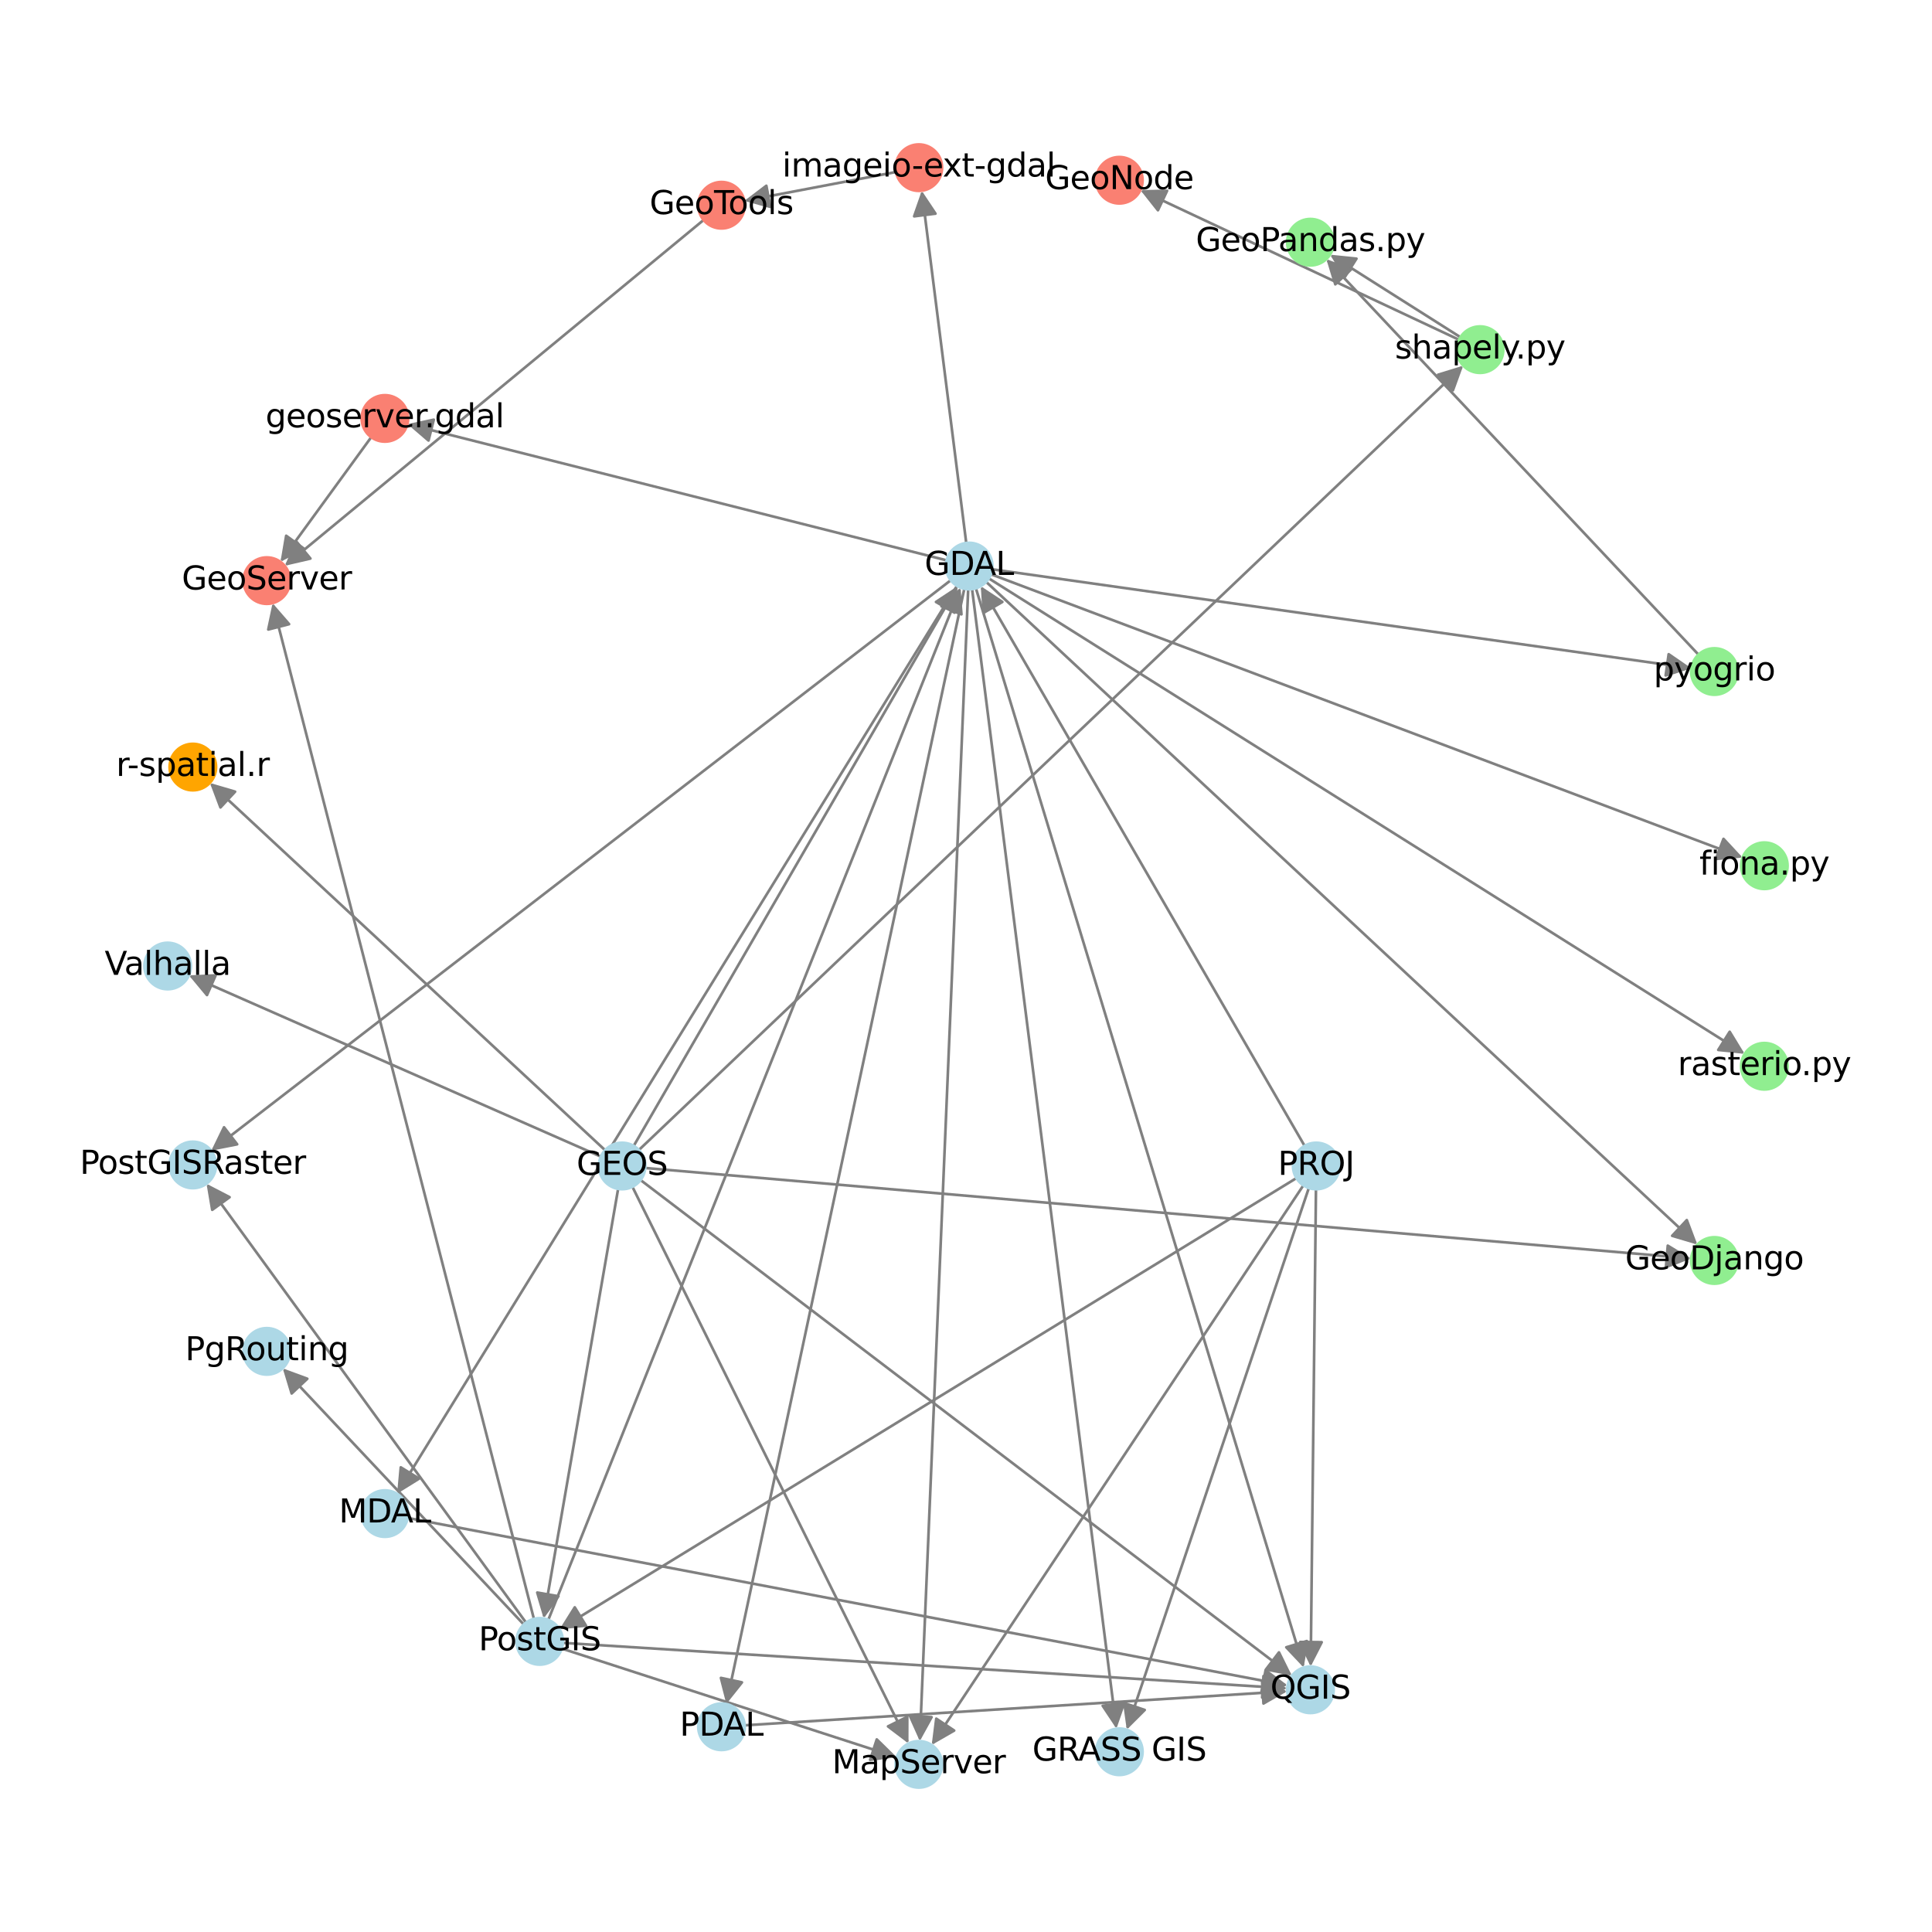 <?xml version="1.0" encoding="utf-8" standalone="no"?>
<!DOCTYPE svg PUBLIC "-//W3C//DTD SVG 1.1//EN"
  "http://www.w3.org/Graphics/SVG/1.1/DTD/svg11.dtd">
<svg xmlns:xlink="http://www.w3.org/1999/xlink" width="720pt" height="720pt" viewBox="0 0 720 720" xmlns="http://www.w3.org/2000/svg" version="1.1">
 <defs>
  <style type="text/css">*{stroke-linejoin: round; stroke-linecap: butt}</style>
 </defs>
 <g id="figure_1">
  <g id="patch_1">
   <path d="M 0 720 
L 720 720 
L 720 0 
L 0 0 
z
" style="fill: #ffffff"/>
  </g>
  <g id="axes_1">
   <g id="patch_2">
    <path d="M 486.182 427.032 
Q 425.848 322.736 366.073 219.408 
" clip-path="url(#pcbe335c819)" style="fill: none; stroke: #808080; stroke-linecap: round"/>
    <path d="M 366.617 228.336 
L 366.073 219.408 
L 373.541 224.33 
L 366.617 228.336 
z
" clip-path="url(#pcbe335c819)" style="fill: #808080; stroke: #808080; stroke-linecap: round"/>
   </g>
   <g id="patch_3">
    <path d="M 490.422 443.186 
Q 489.438 532.131 488.466 619.957 
" clip-path="url(#pcbe335c819)" style="fill: none; stroke: #808080; stroke-linecap: round"/>
    <path d="M 492.554 612.002 
L 488.466 619.957 
L 484.554 611.913 
L 492.554 612.002 
z
" clip-path="url(#pcbe335c819)" style="fill: #808080; stroke: #808080; stroke-linecap: round"/>
   </g>
   <g id="patch_4">
    <path d="M 485.725 441.744 
Q 416.469 546.025 347.832 649.375 
" clip-path="url(#pcbe335c819)" style="fill: none; stroke: #808080; stroke-linecap: round"/>
    <path d="M 355.59 644.924 
L 347.832 649.375 
L 348.925 640.498 
L 355.59 644.924 
z
" clip-path="url(#pcbe335c819)" style="fill: #808080; stroke: #808080; stroke-linecap: round"/>
   </g>
   <g id="patch_5">
    <path d="M 487.758 442.738 
Q 453.833 543.678 420.264 643.559 
" clip-path="url(#pcbe335c819)" style="fill: none; stroke: #808080; stroke-linecap: round"/>
    <path d="M 426.604 637.25 
L 420.264 643.559 
L 419.021 634.701 
L 426.604 637.25 
z
" clip-path="url(#pcbe335c819)" style="fill: #808080; stroke: #808080; stroke-linecap: round"/>
   </g>
   <g id="patch_6">
    <path d="M 483.133 439.049 
Q 345.823 523.114 209.467 606.596 
" clip-path="url(#pcbe335c819)" style="fill: none; stroke: #808080; stroke-linecap: round"/>
    <path d="M 218.378 605.83 
L 209.467 606.596 
L 214.201 599.007 
L 218.378 605.83 
z
" clip-path="url(#pcbe335c819)" style="fill: #808080; stroke: #808080; stroke-linecap: round"/>
   </g>
   <g id="patch_7">
    <path d="M 359.37 219.417 
Q 315.026 427.234 270.915 633.957 
" clip-path="url(#pcbe335c819)" style="fill: none; stroke: #808080; stroke-linecap: round"/>
    <path d="M 276.496 626.968 
L 270.915 633.957 
L 268.672 625.299 
L 276.496 626.968 
z
" clip-path="url(#pcbe335c819)" style="fill: #808080; stroke: #808080; stroke-linecap: round"/>
   </g>
   <g id="patch_8">
    <path d="M 363.694 219.231 
Q 424.768 420.342 485.517 620.383 
" clip-path="url(#pcbe335c819)" style="fill: none; stroke: #808080; stroke-linecap: round"/>
    <path d="M 487.019 611.566 
L 485.517 620.383 
L 479.365 613.891 
L 487.019 611.566 
z
" clip-path="url(#pcbe335c819)" style="fill: #808080; stroke: #808080; stroke-linecap: round"/>
   </g>
   <g id="patch_9">
    <path d="M 356.631 218.319 
Q 252.307 387.508 148.569 555.745 
" clip-path="url(#pcbe335c819)" style="fill: none; stroke: #808080; stroke-linecap: round"/>
    <path d="M 156.173 551.035 
L 148.569 555.745 
L 149.363 546.836 
L 156.173 551.035 
z
" clip-path="url(#pcbe335c819)" style="fill: #808080; stroke: #808080; stroke-linecap: round"/>
   </g>
   <g id="patch_10">
    <path d="M 360.814 219.596 
Q 351.8 434.233 342.832 647.754 
" clip-path="url(#pcbe335c819)" style="fill: none; stroke: #808080; stroke-linecap: round"/>
    <path d="M 347.165 639.928 
L 342.832 647.754 
L 339.172 639.593 
L 347.165 639.928 
z
" clip-path="url(#pcbe335c819)" style="fill: #808080; stroke: #808080; stroke-linecap: round"/>
   </g>
   <g id="patch_11">
    <path d="M 362.266 219.539 
Q 389.163 431.888 415.919 643.128 
" clip-path="url(#pcbe335c819)" style="fill: none; stroke: #808080; stroke-linecap: round"/>
    <path d="M 418.882 634.689 
L 415.919 643.128 
L 410.946 635.694 
L 418.882 634.689 
z
" clip-path="url(#pcbe335c819)" style="fill: #808080; stroke: #808080; stroke-linecap: round"/>
   </g>
   <g id="patch_12">
    <path d="M 367.515 216.851 
Q 500.039 340.343 631.745 463.073 
" clip-path="url(#pcbe335c819)" style="fill: none; stroke: #808080; stroke-linecap: round"/>
    <path d="M 628.619 454.693 
L 631.745 463.073 
L 623.165 460.546 
L 628.619 454.693 
z
" clip-path="url(#pcbe335c819)" style="fill: #808080; stroke: #808080; stroke-linecap: round"/>
   </g>
   <g id="patch_13">
    <path d="M 368.51 215.558 
Q 509.349 304.154 649.243 392.156 
" clip-path="url(#pcbe335c819)" style="fill: none; stroke: #808080; stroke-linecap: round"/>
    <path d="M 644.601 384.51 
L 649.243 392.156 
L 640.341 391.282 
L 644.601 384.51 
z
" clip-path="url(#pcbe335c819)" style="fill: #808080; stroke: #808080; stroke-linecap: round"/>
   </g>
   <g id="patch_14">
    <path d="M 369.285 214.001 
Q 509.35 266.792 648.369 319.188 
" clip-path="url(#pcbe335c819)" style="fill: none; stroke: #808080; stroke-linecap: round"/>
    <path d="M 642.294 312.623 
L 648.369 319.188 
L 639.472 320.109 
L 642.294 312.623 
z
" clip-path="url(#pcbe335c819)" style="fill: #808080; stroke: #808080; stroke-linecap: round"/>
   </g>
   <g id="patch_15">
    <path d="M 369.751 212.159 
Q 500.04 230.602 629.222 248.889 
" clip-path="url(#pcbe335c819)" style="fill: none; stroke: #808080; stroke-linecap: round"/>
    <path d="M 621.862 243.807 
L 629.222 248.889 
L 620.741 251.728 
L 621.862 243.807 
z
" clip-path="url(#pcbe335c819)" style="fill: #808080; stroke: #808080; stroke-linecap: round"/>
   </g>
   <g id="patch_16">
    <path d="M 354.32 216.236 
Q 216.519 322.542 79.604 428.166 
" clip-path="url(#pcbe335c819)" style="fill: none; stroke: #808080; stroke-linecap: round"/>
    <path d="M 88.381 426.446 
L 79.604 428.166 
L 83.495 420.112 
L 88.381 426.446 
z
" clip-path="url(#pcbe335c819)" style="fill: #808080; stroke: #808080; stroke-linecap: round"/>
   </g>
   <g id="patch_17">
    <path d="M 360.092 202.351 
Q 351.8 136.711 343.648 72.181 
" clip-path="url(#pcbe335c819)" style="fill: none; stroke: #808080; stroke-linecap: round"/>
    <path d="M 340.682 80.619 
L 343.648 72.181 
L 348.619 79.617 
L 340.682 80.619 
z
" clip-path="url(#pcbe335c819)" style="fill: #808080; stroke: #808080; stroke-linecap: round"/>
   </g>
   <g id="patch_18">
    <path d="M 352.782 208.824 
Q 252.308 183.438 152.918 158.326 
" clip-path="url(#pcbe335c819)" style="fill: none; stroke: #808080; stroke-linecap: round"/>
    <path d="M 159.694 164.164 
L 152.918 158.326 
L 161.654 156.408 
L 159.694 164.164 
z
" clip-path="url(#pcbe335c819)" style="fill: #808080; stroke: #808080; stroke-linecap: round"/>
   </g>
   <g id="patch_19">
    <path d="M 236.173 427.032 
Q 296.508 322.736 356.282 219.408 
" clip-path="url(#pcbe335c819)" style="fill: none; stroke: #808080; stroke-linecap: round"/>
    <path d="M 348.814 224.33 
L 356.282 219.408 
L 355.739 228.336 
L 348.814 224.33 
z
" clip-path="url(#pcbe335c819)" style="fill: #808080; stroke: #808080; stroke-linecap: round"/>
   </g>
   <g id="patch_20">
    <path d="M 238.73 439.773 
Q 360.099 532.133 480.577 623.816 
" clip-path="url(#pcbe335c819)" style="fill: none; stroke: #808080; stroke-linecap: round"/>
    <path d="M 476.633 615.789 
L 480.577 623.816 
L 471.788 622.155 
L 476.633 615.789 
z
" clip-path="url(#pcbe335c819)" style="fill: #808080; stroke: #808080; stroke-linecap: round"/>
   </g>
   <g id="patch_21">
    <path d="M 235.686 442.289 
Q 287.13 546.024 338.077 648.759 
" clip-path="url(#pcbe335c819)" style="fill: none; stroke: #808080; stroke-linecap: round"/>
    <path d="M 338.106 639.814 
L 338.077 648.759 
L 330.939 643.369 
L 338.106 639.814 
z
" clip-path="url(#pcbe335c819)" style="fill: #808080; stroke: #808080; stroke-linecap: round"/>
   </g>
   <g id="patch_22">
    <path d="M 240.468 435.274 
Q 435.369 452.134 629.156 468.898 
" clip-path="url(#pcbe335c819)" style="fill: none; stroke: #808080; stroke-linecap: round"/>
    <path d="M 621.531 464.224 
L 629.156 468.898 
L 620.842 472.194 
L 621.531 464.224 
z
" clip-path="url(#pcbe335c819)" style="fill: #808080; stroke: #808080; stroke-linecap: round"/>
   </g>
   <g id="patch_23">
    <path d="M 238.109 428.56 
Q 391.706 282.416 544.492 137.042 
" clip-path="url(#pcbe335c819)" style="fill: none; stroke: #808080; stroke-linecap: round"/>
    <path d="M 535.939 139.659 
L 544.492 137.042 
L 541.454 145.455 
L 535.939 139.659 
z
" clip-path="url(#pcbe335c819)" style="fill: #808080; stroke: #808080; stroke-linecap: round"/>
   </g>
   <g id="patch_24">
    <path d="M 225.493 428.632 
Q 151.851 360.196 79.028 292.522 
" clip-path="url(#pcbe335c819)" style="fill: none; stroke: #808080; stroke-linecap: round"/>
    <path d="M 82.166 300.898 
L 79.028 292.522 
L 87.611 295.037 
L 82.166 300.898 
z
" clip-path="url(#pcbe335c819)" style="fill: #808080; stroke: #808080; stroke-linecap: round"/>
   </g>
   <g id="patch_25">
    <path d="M 230.358 443.062 
Q 216.482 523.114 202.798 602.065 
" clip-path="url(#pcbe335c819)" style="fill: none; stroke: #808080; stroke-linecap: round"/>
    <path d="M 208.105 594.865 
L 202.798 602.065 
L 200.223 593.499 
L 208.105 594.865 
z
" clip-path="url(#pcbe335c819)" style="fill: #808080; stroke: #808080; stroke-linecap: round"/>
   </g>
   <g id="patch_26">
    <path d="M 223.912 431.039 
Q 147.158 397.263 71.427 363.938 
" clip-path="url(#pcbe335c819)" style="fill: none; stroke: #808080; stroke-linecap: round"/>
    <path d="M 77.138 370.821 
L 71.427 363.938 
L 80.36 363.499 
L 77.138 370.821 
z
" clip-path="url(#pcbe335c819)" style="fill: #808080; stroke: #808080; stroke-linecap: round"/>
   </g>
   <g id="patch_27">
    <path d="M 277.519 642.976 
Q 378.616 636.628 478.597 630.35 
" clip-path="url(#pcbe335c819)" style="fill: none; stroke: #808080; stroke-linecap: round"/>
    <path d="M 470.362 626.859 
L 478.597 630.35 
L 470.863 634.843 
L 470.362 626.859 
z
" clip-path="url(#pcbe335c819)" style="fill: #808080; stroke: #808080; stroke-linecap: round"/>
   </g>
   <g id="patch_28">
    <path d="M 151.944 565.689 
Q 315.896 596.903 478.751 627.908 
" clip-path="url(#pcbe335c819)" style="fill: none; stroke: #808080; stroke-linecap: round"/>
    <path d="M 471.64 622.482 
L 478.751 627.908 
L 470.144 630.341 
L 471.64 622.482 
z
" clip-path="url(#pcbe335c819)" style="fill: #808080; stroke: #808080; stroke-linecap: round"/>
   </g>
   <g id="patch_29">
    <path d="M 632.967 243.953 
Q 563.629 170.261 495.057 97.383 
" clip-path="url(#pcbe335c819)" style="fill: none; stroke: #808080; stroke-linecap: round"/>
    <path d="M 497.626 105.951 
L 495.057 97.383 
L 503.452 100.469 
L 497.626 105.951 
z
" clip-path="url(#pcbe335c819)" style="fill: #808080; stroke: #808080; stroke-linecap: round"/>
   </g>
   <g id="patch_30">
    <path d="M 544.256 125.667 
Q 519.965 110.283 496.62 95.496 
" clip-path="url(#pcbe335c819)" style="fill: none; stroke: #808080; stroke-linecap: round"/>
    <path d="M 501.238 103.156 
L 496.62 95.496 
L 505.519 96.398 
L 501.238 103.156 
z
" clip-path="url(#pcbe335c819)" style="fill: #808080; stroke: #808080; stroke-linecap: round"/>
   </g>
   <g id="patch_31">
    <path d="M 543.735 126.621 
Q 484.361 98.737 425.998 71.328 
" clip-path="url(#pcbe335c819)" style="fill: none; stroke: #808080; stroke-linecap: round"/>
    <path d="M 431.539 78.349 
L 425.998 71.328 
L 434.94 71.108 
L 431.539 78.349 
z
" clip-path="url(#pcbe335c819)" style="fill: #808080; stroke: #808080; stroke-linecap: round"/>
   </g>
   <g id="patch_32">
    <path d="M 196.028 604.698 
Q 136.495 522.919 77.62 442.044 
" clip-path="url(#pcbe335c819)" style="fill: none; stroke: #808080; stroke-linecap: round"/>
    <path d="M 79.094 450.866 
L 77.62 442.044 
L 85.562 446.158 
L 79.094 450.866 
z
" clip-path="url(#pcbe335c819)" style="fill: #808080; stroke: #808080; stroke-linecap: round"/>
   </g>
   <g id="patch_33">
    <path d="M 195.19 605.392 
Q 150.276 557.657 106.128 510.738 
" clip-path="url(#pcbe335c819)" style="fill: none; stroke: #808080; stroke-linecap: round"/>
    <path d="M 108.697 519.305 
L 106.128 510.738 
L 114.523 513.823 
L 108.697 519.305 
z
" clip-path="url(#pcbe335c819)" style="fill: #808080; stroke: #808080; stroke-linecap: round"/>
   </g>
   <g id="patch_34">
    <path d="M 209.774 612.245 
Q 344.745 620.72 478.599 629.124 
" clip-path="url(#pcbe335c819)" style="fill: none; stroke: #808080; stroke-linecap: round"/>
    <path d="M 470.866 624.631 
L 478.599 629.124 
L 470.365 632.615 
L 470.866 624.631 
z
" clip-path="url(#pcbe335c819)" style="fill: #808080; stroke: #808080; stroke-linecap: round"/>
   </g>
   <g id="patch_35">
    <path d="M 209.367 614.374 
Q 271.775 634.611 333.12 654.504 
" clip-path="url(#pcbe335c819)" style="fill: none; stroke: #808080; stroke-linecap: round"/>
    <path d="M 326.744 648.231 
L 333.12 654.504 
L 324.276 655.841 
L 326.744 648.231 
z
" clip-path="url(#pcbe335c819)" style="fill: #808080; stroke: #808080; stroke-linecap: round"/>
   </g>
   <g id="patch_36">
    <path d="M 204.34 603.657 
Q 281.152 411.324 357.55 220.029 
" clip-path="url(#pcbe335c819)" style="fill: none; stroke: #808080; stroke-linecap: round"/>
    <path d="M 350.868 225.974 
L 357.55 220.029 
L 358.298 228.941 
L 350.868 225.974 
z
" clip-path="url(#pcbe335c819)" style="fill: #808080; stroke: #808080; stroke-linecap: round"/>
   </g>
   <g id="patch_37">
    <path d="M 198.969 603.314 
Q 150.277 414.043 101.863 225.854 
" clip-path="url(#pcbe335c819)" style="fill: none; stroke: #808080; stroke-linecap: round"/>
    <path d="M 99.982 234.599 
L 101.863 225.854 
L 107.73 232.606 
L 99.982 234.599 
z
" clip-path="url(#pcbe335c819)" style="fill: #808080; stroke: #808080; stroke-linecap: round"/>
   </g>
   <g id="patch_38">
    <path d="M 333.916 64.099 
Q 305.649 69.48 278.48 74.653 
" clip-path="url(#pcbe335c819)" style="fill: none; stroke: #808080; stroke-linecap: round"/>
    <path d="M 287.087 77.086 
L 278.48 74.653 
L 285.591 69.227 
L 287.087 77.086 
z
" clip-path="url(#pcbe335c819)" style="fill: #808080; stroke: #808080; stroke-linecap: round"/>
   </g>
   <g id="patch_39">
    <path d="M 262.196 81.996 
Q 184.151 146.433 106.967 210.159 
" clip-path="url(#pcbe335c819)" style="fill: none; stroke: #808080; stroke-linecap: round"/>
    <path d="M 115.683 208.15 
L 106.967 210.159 
L 110.589 201.981 
L 115.683 208.15 
z
" clip-path="url(#pcbe335c819)" style="fill: #808080; stroke: #808080; stroke-linecap: round"/>
   </g>
   <g id="patch_40">
    <path d="M 138.34 162.93 
Q 121.431 186.158 105.179 208.483 
" clip-path="url(#pcbe335c819)" style="fill: none; stroke: #808080; stroke-linecap: round"/>
    <path d="M 113.121 204.369 
L 105.179 208.483 
L 106.654 199.661 
L 113.121 204.369 
z
" clip-path="url(#pcbe335c819)" style="fill: #808080; stroke: #808080; stroke-linecap: round"/>
   </g>
   <g id="PathCollection_1">
    <defs>
     <path id="C0_0_fb42ca3694" d="M 0 8.66 
C 2.297 8.66 4.5 7.748 6.124 6.124 
C 7.748 4.5 8.66 2.297 8.66 -0 
C 8.66 -2.297 7.748 -4.5 6.124 -6.124 
C 4.5 -7.748 2.297 -8.66 0 -8.66 
C -2.297 -8.66 -4.5 -7.748 -6.124 -6.124 
C -7.748 -4.5 -8.66 -2.297 -8.66 0 
C -8.66 2.297 -7.748 4.5 -6.124 6.124 
C -4.5 7.748 -2.297 8.66 0 8.66 
z
"/>
    </defs>
    <g clip-path="url(#pcbe335c819)">
     <use xlink:href="#C0_0_fb42ca3694" x="490.518" y="434.527" style="fill: #add8e6; stroke: #add8e6"/>
    </g>
    <g clip-path="url(#pcbe335c819)">
     <use xlink:href="#C0_0_fb42ca3694" x="361.178" y="210.946" style="fill: #add8e6; stroke: #add8e6"/>
    </g>
    <g clip-path="url(#pcbe335c819)">
     <use xlink:href="#C0_0_fb42ca3694" x="231.838" y="434.527" style="fill: #add8e6; stroke: #add8e6"/>
    </g>
    <g clip-path="url(#pcbe335c819)">
     <use xlink:href="#C0_0_fb42ca3694" x="268.875" y="643.518" style="fill: #add8e6; stroke: #add8e6"/>
    </g>
    <g clip-path="url(#pcbe335c819)">
     <use xlink:href="#C0_0_fb42ca3694" x="488.357" y="629.737" style="fill: #add8e6; stroke: #add8e6"/>
    </g>
    <g clip-path="url(#pcbe335c819)">
     <use xlink:href="#C0_0_fb42ca3694" x="143.436" y="564.07" style="fill: #add8e6; stroke: #add8e6"/>
    </g>
    <g clip-path="url(#pcbe335c819)">
     <use xlink:href="#C0_0_fb42ca3694" x="342.422" y="657.521" style="fill: #add8e6; stroke: #add8e6"/>
    </g>
    <g clip-path="url(#pcbe335c819)">
     <use xlink:href="#C0_0_fb42ca3694" x="417.148" y="652.829" style="fill: #add8e6; stroke: #add8e6"/>
    </g>
    <g clip-path="url(#pcbe335c819)">
     <use xlink:href="#C0_0_fb42ca3694" x="638.9" y="469.741" style="fill: #90ee90; stroke: #90ee90"/>
    </g>
    <g clip-path="url(#pcbe335c819)">
     <use xlink:href="#C0_0_fb42ca3694" x="657.521" y="397.363" style="fill: #90ee90; stroke: #90ee90"/>
    </g>
    <g clip-path="url(#pcbe335c819)">
     <use xlink:href="#C0_0_fb42ca3694" x="657.521" y="322.637" style="fill: #90ee90; stroke: #90ee90"/>
    </g>
    <g clip-path="url(#pcbe335c819)">
     <use xlink:href="#C0_0_fb42ca3694" x="638.9" y="250.259" style="fill: #90ee90; stroke: #90ee90"/>
    </g>
    <g clip-path="url(#pcbe335c819)">
     <use xlink:href="#C0_0_fb42ca3694" x="488.357" y="90.263" style="fill: #90ee90; stroke: #90ee90"/>
    </g>
    <g clip-path="url(#pcbe335c819)">
     <use xlink:href="#C0_0_fb42ca3694" x="551.575" y="130.303" style="fill: #90ee90; stroke: #90ee90"/>
    </g>
    <g clip-path="url(#pcbe335c819)">
     <use xlink:href="#C0_0_fb42ca3694" x="71.863" y="285.863" style="fill: #ffa500; stroke: #ffa500"/>
    </g>
    <g clip-path="url(#pcbe335c819)">
     <use xlink:href="#C0_0_fb42ca3694" x="417.148" y="67.171" style="fill: #fa8072; stroke: #fa8072"/>
    </g>
    <g clip-path="url(#pcbe335c819)">
     <use xlink:href="#C0_0_fb42ca3694" x="201.127" y="611.702" style="fill: #add8e6; stroke: #add8e6"/>
    </g>
    <g clip-path="url(#pcbe335c819)">
     <use xlink:href="#C0_0_fb42ca3694" x="71.864" y="434.137" style="fill: #add8e6; stroke: #add8e6"/>
    </g>
    <g clip-path="url(#pcbe335c819)">
     <use xlink:href="#C0_0_fb42ca3694" x="99.426" y="503.615" style="fill: #add8e6; stroke: #add8e6"/>
    </g>
    <g clip-path="url(#pcbe335c819)">
     <use xlink:href="#C0_0_fb42ca3694" x="62.479" y="360" style="fill: #add8e6; stroke: #add8e6"/>
    </g>
    <g clip-path="url(#pcbe335c819)">
     <use xlink:href="#C0_0_fb42ca3694" x="342.422" y="62.479" style="fill: #fa8072; stroke: #fa8072"/>
    </g>
    <g clip-path="url(#pcbe335c819)">
     <use xlink:href="#C0_0_fb42ca3694" x="268.875" y="76.482" style="fill: #fa8072; stroke: #fa8072"/>
    </g>
    <g clip-path="url(#pcbe335c819)">
     <use xlink:href="#C0_0_fb42ca3694" x="99.426" y="216.385" style="fill: #fa8072; stroke: #fa8072"/>
    </g>
    <g clip-path="url(#pcbe335c819)">
     <use xlink:href="#C0_0_fb42ca3694" x="143.436" y="155.93" style="fill: #fa8072; stroke: #fa8072"/>
    </g>
   </g>
   <g id="text_1">
    <g clip-path="url(#pcbe335c819)">
     <!-- PROJ -->
     <g transform="translate(476.238 437.838) scale(0.12 -0.12)">
      <defs>
       <path id="DejaVuSans-50" d="M 1259 4147 
L 1259 2394 
L 2053 2394 
Q 2494 2394 2734 2622 
Q 2975 2850 2975 3272 
Q 2975 3691 2734 3919 
Q 2494 4147 2053 4147 
L 1259 4147 
z
M 628 4666 
L 2053 4666 
Q 2838 4666 3239 4311 
Q 3641 3956 3641 3272 
Q 3641 2581 3239 2228 
Q 2838 1875 2053 1875 
L 1259 1875 
L 1259 0 
L 628 0 
L 628 4666 
z
" transform="scale(0.016)"/>
       <path id="DejaVuSans-52" d="M 2841 2188 
Q 3044 2119 3236 1894 
Q 3428 1669 3622 1275 
L 4263 0 
L 3584 0 
L 2988 1197 
Q 2756 1666 2539 1819 
Q 2322 1972 1947 1972 
L 1259 1972 
L 1259 0 
L 628 0 
L 628 4666 
L 2053 4666 
Q 2853 4666 3247 4331 
Q 3641 3997 3641 3322 
Q 3641 2881 3436 2590 
Q 3231 2300 2841 2188 
z
M 1259 4147 
L 1259 2491 
L 2053 2491 
Q 2509 2491 2742 2702 
Q 2975 2913 2975 3322 
Q 2975 3731 2742 3939 
Q 2509 4147 2053 4147 
L 1259 4147 
z
" transform="scale(0.016)"/>
       <path id="DejaVuSans-4f" d="M 2522 4238 
Q 1834 4238 1429 3725 
Q 1025 3213 1025 2328 
Q 1025 1447 1429 934 
Q 1834 422 2522 422 
Q 3209 422 3611 934 
Q 4013 1447 4013 2328 
Q 4013 3213 3611 3725 
Q 3209 4238 2522 4238 
z
M 2522 4750 
Q 3503 4750 4090 4092 
Q 4678 3434 4678 2328 
Q 4678 1225 4090 567 
Q 3503 -91 2522 -91 
Q 1538 -91 948 565 
Q 359 1222 359 2328 
Q 359 3434 948 4092 
Q 1538 4750 2522 4750 
z
" transform="scale(0.016)"/>
       <path id="DejaVuSans-4a" d="M 628 4666 
L 1259 4666 
L 1259 325 
Q 1259 -519 939 -900 
Q 619 -1281 -91 -1281 
L -331 -1281 
L -331 -750 
L -134 -750 
Q 284 -750 456 -515 
Q 628 -281 628 325 
L 628 4666 
z
" transform="scale(0.016)"/>
      </defs>
      <use xlink:href="#DejaVuSans-50"/>
      <use xlink:href="#DejaVuSans-52" x="60.303"/>
      <use xlink:href="#DejaVuSans-4f" x="129.785"/>
      <use xlink:href="#DejaVuSans-4a" x="208.496"/>
     </g>
    </g>
   </g>
   <g id="text_2">
    <g clip-path="url(#pcbe335c819)">
     <!-- GDAL -->
     <g transform="translate(344.566 214.257) scale(0.12 -0.12)">
      <defs>
       <path id="DejaVuSans-47" d="M 3809 666 
L 3809 1919 
L 2778 1919 
L 2778 2438 
L 4434 2438 
L 4434 434 
Q 4069 175 3628 42 
Q 3188 -91 2688 -91 
Q 1594 -91 976 548 
Q 359 1188 359 2328 
Q 359 3472 976 4111 
Q 1594 4750 2688 4750 
Q 3144 4750 3555 4637 
Q 3966 4525 4313 4306 
L 4313 3634 
Q 3963 3931 3569 4081 
Q 3175 4231 2741 4231 
Q 1884 4231 1454 3753 
Q 1025 3275 1025 2328 
Q 1025 1384 1454 906 
Q 1884 428 2741 428 
Q 3075 428 3337 486 
Q 3600 544 3809 666 
z
" transform="scale(0.016)"/>
       <path id="DejaVuSans-44" d="M 1259 4147 
L 1259 519 
L 2022 519 
Q 2988 519 3436 956 
Q 3884 1394 3884 2338 
Q 3884 3275 3436 3711 
Q 2988 4147 2022 4147 
L 1259 4147 
z
M 628 4666 
L 1925 4666 
Q 3281 4666 3915 4102 
Q 4550 3538 4550 2338 
Q 4550 1131 3912 565 
Q 3275 0 1925 0 
L 628 0 
L 628 4666 
z
" transform="scale(0.016)"/>
       <path id="DejaVuSans-41" d="M 2188 4044 
L 1331 1722 
L 3047 1722 
L 2188 4044 
z
M 1831 4666 
L 2547 4666 
L 4325 0 
L 3669 0 
L 3244 1197 
L 1141 1197 
L 716 0 
L 50 0 
L 1831 4666 
z
" transform="scale(0.016)"/>
       <path id="DejaVuSans-4c" d="M 628 4666 
L 1259 4666 
L 1259 531 
L 3531 531 
L 3531 0 
L 628 0 
L 628 4666 
z
" transform="scale(0.016)"/>
      </defs>
      <use xlink:href="#DejaVuSans-47"/>
      <use xlink:href="#DejaVuSans-44" x="77.49"/>
      <use xlink:href="#DejaVuSans-41" x="152.742"/>
      <use xlink:href="#DejaVuSans-4c" x="221.15"/>
     </g>
    </g>
   </g>
   <g id="text_3">
    <g clip-path="url(#pcbe335c819)">
     <!-- GEOS -->
     <g transform="translate(214.865 437.839) scale(0.12 -0.12)">
      <defs>
       <path id="DejaVuSans-45" d="M 628 4666 
L 3578 4666 
L 3578 4134 
L 1259 4134 
L 1259 2753 
L 3481 2753 
L 3481 2222 
L 1259 2222 
L 1259 531 
L 3634 531 
L 3634 0 
L 628 0 
L 628 4666 
z
" transform="scale(0.016)"/>
       <path id="DejaVuSans-53" d="M 3425 4513 
L 3425 3897 
Q 3066 4069 2747 4153 
Q 2428 4238 2131 4238 
Q 1616 4238 1336 4038 
Q 1056 3838 1056 3469 
Q 1056 3159 1242 3001 
Q 1428 2844 1947 2747 
L 2328 2669 
Q 3034 2534 3370 2195 
Q 3706 1856 3706 1288 
Q 3706 609 3251 259 
Q 2797 -91 1919 -91 
Q 1588 -91 1214 -16 
Q 841 59 441 206 
L 441 856 
Q 825 641 1194 531 
Q 1563 422 1919 422 
Q 2459 422 2753 634 
Q 3047 847 3047 1241 
Q 3047 1584 2836 1778 
Q 2625 1972 2144 2069 
L 1759 2144 
Q 1053 2284 737 2584 
Q 422 2884 422 3419 
Q 422 4038 858 4394 
Q 1294 4750 2059 4750 
Q 2388 4750 2728 4690 
Q 3069 4631 3425 4513 
z
" transform="scale(0.016)"/>
      </defs>
      <use xlink:href="#DejaVuSans-47"/>
      <use xlink:href="#DejaVuSans-45" x="77.49"/>
      <use xlink:href="#DejaVuSans-4f" x="140.674"/>
      <use xlink:href="#DejaVuSans-53" x="219.385"/>
     </g>
    </g>
   </g>
   <g id="text_4">
    <g clip-path="url(#pcbe335c819)">
     <!-- PDAL -->
     <g transform="translate(253.294 646.83) scale(0.12 -0.12)">
      <use xlink:href="#DejaVuSans-50"/>
      <use xlink:href="#DejaVuSans-44" x="60.303"/>
      <use xlink:href="#DejaVuSans-41" x="135.555"/>
      <use xlink:href="#DejaVuSans-4c" x="203.963"/>
     </g>
    </g>
   </g>
   <g id="text_5">
    <g clip-path="url(#pcbe335c819)">
     <!-- QGIS -->
     <g transform="translate(473.406 633.048) scale(0.12 -0.12)">
      <defs>
       <path id="DejaVuSans-51" d="M 2522 4238 
Q 1834 4238 1429 3725 
Q 1025 3213 1025 2328 
Q 1025 1447 1429 934 
Q 1834 422 2522 422 
Q 3209 422 3611 934 
Q 4013 1447 4013 2328 
Q 4013 3213 3611 3725 
Q 3209 4238 2522 4238 
z
M 3406 84 
L 4238 -825 
L 3475 -825 
L 2784 -78 
Q 2681 -84 2626 -87 
Q 2572 -91 2522 -91 
Q 1538 -91 948 567 
Q 359 1225 359 2328 
Q 359 3434 948 4092 
Q 1538 4750 2522 4750 
Q 3503 4750 4090 4092 
Q 4678 3434 4678 2328 
Q 4678 1516 4351 937 
Q 4025 359 3406 84 
z
" transform="scale(0.016)"/>
       <path id="DejaVuSans-49" d="M 628 4666 
L 1259 4666 
L 1259 0 
L 628 0 
L 628 4666 
z
" transform="scale(0.016)"/>
      </defs>
      <use xlink:href="#DejaVuSans-51"/>
      <use xlink:href="#DejaVuSans-47" x="78.711"/>
      <use xlink:href="#DejaVuSans-49" x="156.201"/>
      <use xlink:href="#DejaVuSans-53" x="185.693"/>
     </g>
    </g>
   </g>
   <g id="text_6">
    <g clip-path="url(#pcbe335c819)">
     <!-- MDAL -->
     <g transform="translate(126.297 567.381) scale(0.12 -0.12)">
      <defs>
       <path id="DejaVuSans-4d" d="M 628 4666 
L 1569 4666 
L 2759 1491 
L 3956 4666 
L 4897 4666 
L 4897 0 
L 4281 0 
L 4281 4097 
L 3078 897 
L 2444 897 
L 1241 4097 
L 1241 0 
L 628 0 
L 628 4666 
z
" transform="scale(0.016)"/>
      </defs>
      <use xlink:href="#DejaVuSans-4d"/>
      <use xlink:href="#DejaVuSans-44" x="86.279"/>
      <use xlink:href="#DejaVuSans-41" x="161.531"/>
      <use xlink:href="#DejaVuSans-4c" x="229.939"/>
     </g>
    </g>
   </g>
   <g id="text_7">
    <g clip-path="url(#pcbe335c819)">
     <!-- MapServer -->
     <g transform="translate(310.082 660.832) scale(0.12 -0.12)">
      <defs>
       <path id="DejaVuSans-61" d="M 2194 1759 
Q 1497 1759 1228 1600 
Q 959 1441 959 1056 
Q 959 750 1161 570 
Q 1363 391 1709 391 
Q 2188 391 2477 730 
Q 2766 1069 2766 1631 
L 2766 1759 
L 2194 1759 
z
M 3341 1997 
L 3341 0 
L 2766 0 
L 2766 531 
Q 2569 213 2275 61 
Q 1981 -91 1556 -91 
Q 1019 -91 701 211 
Q 384 513 384 1019 
Q 384 1609 779 1909 
Q 1175 2209 1959 2209 
L 2766 2209 
L 2766 2266 
Q 2766 2663 2505 2880 
Q 2244 3097 1772 3097 
Q 1472 3097 1187 3025 
Q 903 2953 641 2809 
L 641 3341 
Q 956 3463 1253 3523 
Q 1550 3584 1831 3584 
Q 2591 3584 2966 3190 
Q 3341 2797 3341 1997 
z
" transform="scale(0.016)"/>
       <path id="DejaVuSans-70" d="M 1159 525 
L 1159 -1331 
L 581 -1331 
L 581 3500 
L 1159 3500 
L 1159 2969 
Q 1341 3281 1617 3432 
Q 1894 3584 2278 3584 
Q 2916 3584 3314 3078 
Q 3713 2572 3713 1747 
Q 3713 922 3314 415 
Q 2916 -91 2278 -91 
Q 1894 -91 1617 61 
Q 1341 213 1159 525 
z
M 3116 1747 
Q 3116 2381 2855 2742 
Q 2594 3103 2138 3103 
Q 1681 3103 1420 2742 
Q 1159 2381 1159 1747 
Q 1159 1113 1420 752 
Q 1681 391 2138 391 
Q 2594 391 2855 752 
Q 3116 1113 3116 1747 
z
" transform="scale(0.016)"/>
       <path id="DejaVuSans-65" d="M 3597 1894 
L 3597 1613 
L 953 1613 
Q 991 1019 1311 708 
Q 1631 397 2203 397 
Q 2534 397 2845 478 
Q 3156 559 3463 722 
L 3463 178 
Q 3153 47 2828 -22 
Q 2503 -91 2169 -91 
Q 1331 -91 842 396 
Q 353 884 353 1716 
Q 353 2575 817 3079 
Q 1281 3584 2069 3584 
Q 2775 3584 3186 3129 
Q 3597 2675 3597 1894 
z
M 3022 2063 
Q 3016 2534 2758 2815 
Q 2500 3097 2075 3097 
Q 1594 3097 1305 2825 
Q 1016 2553 972 2059 
L 3022 2063 
z
" transform="scale(0.016)"/>
       <path id="DejaVuSans-72" d="M 2631 2963 
Q 2534 3019 2420 3045 
Q 2306 3072 2169 3072 
Q 1681 3072 1420 2755 
Q 1159 2438 1159 1844 
L 1159 0 
L 581 0 
L 581 3500 
L 1159 3500 
L 1159 2956 
Q 1341 3275 1631 3429 
Q 1922 3584 2338 3584 
Q 2397 3584 2469 3576 
Q 2541 3569 2628 3553 
L 2631 2963 
z
" transform="scale(0.016)"/>
       <path id="DejaVuSans-76" d="M 191 3500 
L 800 3500 
L 1894 563 
L 2988 3500 
L 3597 3500 
L 2284 0 
L 1503 0 
L 191 3500 
z
" transform="scale(0.016)"/>
      </defs>
      <use xlink:href="#DejaVuSans-4d"/>
      <use xlink:href="#DejaVuSans-61" x="86.279"/>
      <use xlink:href="#DejaVuSans-70" x="147.559"/>
      <use xlink:href="#DejaVuSans-53" x="211.035"/>
      <use xlink:href="#DejaVuSans-65" x="274.512"/>
      <use xlink:href="#DejaVuSans-72" x="336.035"/>
      <use xlink:href="#DejaVuSans-76" x="377.148"/>
      <use xlink:href="#DejaVuSans-65" x="436.328"/>
      <use xlink:href="#DejaVuSans-72" x="497.852"/>
     </g>
    </g>
   </g>
   <g id="text_8">
    <g clip-path="url(#pcbe335c819)">
     <!-- GRASS GIS -->
     <g transform="translate(384.713 656.14) scale(0.12 -0.12)">
      <defs>
       <path id="DejaVuSans-20" transform="scale(0.016)"/>
      </defs>
      <use xlink:href="#DejaVuSans-47"/>
      <use xlink:href="#DejaVuSans-52" x="77.49"/>
      <use xlink:href="#DejaVuSans-41" x="142.973"/>
      <use xlink:href="#DejaVuSans-53" x="211.381"/>
      <use xlink:href="#DejaVuSans-53" x="274.857"/>
      <use xlink:href="#DejaVuSans-20" x="338.334"/>
      <use xlink:href="#DejaVuSans-47" x="370.121"/>
      <use xlink:href="#DejaVuSans-49" x="447.611"/>
      <use xlink:href="#DejaVuSans-53" x="477.104"/>
     </g>
    </g>
   </g>
   <g id="text_9">
    <g clip-path="url(#pcbe335c819)">
     <!-- GeoDjango -->
     <g transform="translate(605.642 473.052) scale(0.12 -0.12)">
      <defs>
       <path id="DejaVuSans-6f" d="M 1959 3097 
Q 1497 3097 1228 2736 
Q 959 2375 959 1747 
Q 959 1119 1226 758 
Q 1494 397 1959 397 
Q 2419 397 2687 759 
Q 2956 1122 2956 1747 
Q 2956 2369 2687 2733 
Q 2419 3097 1959 3097 
z
M 1959 3584 
Q 2709 3584 3137 3096 
Q 3566 2609 3566 1747 
Q 3566 888 3137 398 
Q 2709 -91 1959 -91 
Q 1206 -91 779 398 
Q 353 888 353 1747 
Q 353 2609 779 3096 
Q 1206 3584 1959 3584 
z
" transform="scale(0.016)"/>
       <path id="DejaVuSans-6a" d="M 603 3500 
L 1178 3500 
L 1178 -63 
Q 1178 -731 923 -1031 
Q 669 -1331 103 -1331 
L -116 -1331 
L -116 -844 
L 38 -844 
Q 366 -844 484 -692 
Q 603 -541 603 -63 
L 603 3500 
z
M 603 4863 
L 1178 4863 
L 1178 4134 
L 603 4134 
L 603 4863 
z
" transform="scale(0.016)"/>
       <path id="DejaVuSans-6e" d="M 3513 2113 
L 3513 0 
L 2938 0 
L 2938 2094 
Q 2938 2591 2744 2837 
Q 2550 3084 2163 3084 
Q 1697 3084 1428 2787 
Q 1159 2491 1159 1978 
L 1159 0 
L 581 0 
L 581 3500 
L 1159 3500 
L 1159 2956 
Q 1366 3272 1645 3428 
Q 1925 3584 2291 3584 
Q 2894 3584 3203 3211 
Q 3513 2838 3513 2113 
z
" transform="scale(0.016)"/>
       <path id="DejaVuSans-67" d="M 2906 1791 
Q 2906 2416 2648 2759 
Q 2391 3103 1925 3103 
Q 1463 3103 1205 2759 
Q 947 2416 947 1791 
Q 947 1169 1205 825 
Q 1463 481 1925 481 
Q 2391 481 2648 825 
Q 2906 1169 2906 1791 
z
M 3481 434 
Q 3481 -459 3084 -895 
Q 2688 -1331 1869 -1331 
Q 1566 -1331 1297 -1286 
Q 1028 -1241 775 -1147 
L 775 -588 
Q 1028 -725 1275 -790 
Q 1522 -856 1778 -856 
Q 2344 -856 2625 -561 
Q 2906 -266 2906 331 
L 2906 616 
Q 2728 306 2450 153 
Q 2172 0 1784 0 
Q 1141 0 747 490 
Q 353 981 353 1791 
Q 353 2603 747 3093 
Q 1141 3584 1784 3584 
Q 2172 3584 2450 3431 
Q 2728 3278 2906 2969 
L 2906 3500 
L 3481 3500 
L 3481 434 
z
" transform="scale(0.016)"/>
      </defs>
      <use xlink:href="#DejaVuSans-47"/>
      <use xlink:href="#DejaVuSans-65" x="77.49"/>
      <use xlink:href="#DejaVuSans-6f" x="139.014"/>
      <use xlink:href="#DejaVuSans-44" x="200.195"/>
      <use xlink:href="#DejaVuSans-6a" x="277.197"/>
      <use xlink:href="#DejaVuSans-61" x="304.98"/>
      <use xlink:href="#DejaVuSans-6e" x="366.26"/>
      <use xlink:href="#DejaVuSans-67" x="429.639"/>
      <use xlink:href="#DejaVuSans-6f" x="493.115"/>
     </g>
    </g>
   </g>
   <g id="text_10">
    <g clip-path="url(#pcbe335c819)">
     <!-- rasterio.py -->
     <g transform="translate(625.241 400.674) scale(0.12 -0.12)">
      <defs>
       <path id="DejaVuSans-73" d="M 2834 3397 
L 2834 2853 
Q 2591 2978 2328 3040 
Q 2066 3103 1784 3103 
Q 1356 3103 1142 2972 
Q 928 2841 928 2578 
Q 928 2378 1081 2264 
Q 1234 2150 1697 2047 
L 1894 2003 
Q 2506 1872 2764 1633 
Q 3022 1394 3022 966 
Q 3022 478 2636 193 
Q 2250 -91 1575 -91 
Q 1294 -91 989 -36 
Q 684 19 347 128 
L 347 722 
Q 666 556 975 473 
Q 1284 391 1588 391 
Q 1994 391 2212 530 
Q 2431 669 2431 922 
Q 2431 1156 2273 1281 
Q 2116 1406 1581 1522 
L 1381 1569 
Q 847 1681 609 1914 
Q 372 2147 372 2553 
Q 372 3047 722 3315 
Q 1072 3584 1716 3584 
Q 2034 3584 2315 3537 
Q 2597 3491 2834 3397 
z
" transform="scale(0.016)"/>
       <path id="DejaVuSans-74" d="M 1172 4494 
L 1172 3500 
L 2356 3500 
L 2356 3053 
L 1172 3053 
L 1172 1153 
Q 1172 725 1289 603 
Q 1406 481 1766 481 
L 2356 481 
L 2356 0 
L 1766 0 
Q 1100 0 847 248 
Q 594 497 594 1153 
L 594 3053 
L 172 3053 
L 172 3500 
L 594 3500 
L 594 4494 
L 1172 4494 
z
" transform="scale(0.016)"/>
       <path id="DejaVuSans-69" d="M 603 3500 
L 1178 3500 
L 1178 0 
L 603 0 
L 603 3500 
z
M 603 4863 
L 1178 4863 
L 1178 4134 
L 603 4134 
L 603 4863 
z
" transform="scale(0.016)"/>
       <path id="DejaVuSans-2e" d="M 684 794 
L 1344 794 
L 1344 0 
L 684 0 
L 684 794 
z
" transform="scale(0.016)"/>
       <path id="DejaVuSans-79" d="M 2059 -325 
Q 1816 -950 1584 -1140 
Q 1353 -1331 966 -1331 
L 506 -1331 
L 506 -850 
L 844 -850 
Q 1081 -850 1212 -737 
Q 1344 -625 1503 -206 
L 1606 56 
L 191 3500 
L 800 3500 
L 1894 763 
L 2988 3500 
L 3597 3500 
L 2059 -325 
z
" transform="scale(0.016)"/>
      </defs>
      <use xlink:href="#DejaVuSans-72"/>
      <use xlink:href="#DejaVuSans-61" x="41.113"/>
      <use xlink:href="#DejaVuSans-73" x="102.393"/>
      <use xlink:href="#DejaVuSans-74" x="154.492"/>
      <use xlink:href="#DejaVuSans-65" x="193.701"/>
      <use xlink:href="#DejaVuSans-72" x="255.225"/>
      <use xlink:href="#DejaVuSans-69" x="296.338"/>
      <use xlink:href="#DejaVuSans-6f" x="324.121"/>
      <use xlink:href="#DejaVuSans-2e" x="383.553"/>
      <use xlink:href="#DejaVuSans-70" x="415.34"/>
      <use xlink:href="#DejaVuSans-79" x="478.816"/>
     </g>
    </g>
   </g>
   <g id="text_11">
    <g clip-path="url(#pcbe335c819)">
     <!-- fiona.py -->
     <g transform="translate(633.324 325.948) scale(0.12 -0.12)">
      <defs>
       <path id="DejaVuSans-66" d="M 2375 4863 
L 2375 4384 
L 1825 4384 
Q 1516 4384 1395 4259 
Q 1275 4134 1275 3809 
L 1275 3500 
L 2222 3500 
L 2222 3053 
L 1275 3053 
L 1275 0 
L 697 0 
L 697 3053 
L 147 3053 
L 147 3500 
L 697 3500 
L 697 3744 
Q 697 4328 969 4595 
Q 1241 4863 1831 4863 
L 2375 4863 
z
" transform="scale(0.016)"/>
      </defs>
      <use xlink:href="#DejaVuSans-66"/>
      <use xlink:href="#DejaVuSans-69" x="35.205"/>
      <use xlink:href="#DejaVuSans-6f" x="62.988"/>
      <use xlink:href="#DejaVuSans-6e" x="124.17"/>
      <use xlink:href="#DejaVuSans-61" x="187.549"/>
      <use xlink:href="#DejaVuSans-2e" x="248.828"/>
      <use xlink:href="#DejaVuSans-70" x="280.615"/>
      <use xlink:href="#DejaVuSans-79" x="344.092"/>
     </g>
    </g>
   </g>
   <g id="text_12">
    <g clip-path="url(#pcbe335c819)">
     <!-- pyogrio -->
     <g transform="translate(616.255 253.57) scale(0.12 -0.12)">
      <use xlink:href="#DejaVuSans-70"/>
      <use xlink:href="#DejaVuSans-79" x="63.477"/>
      <use xlink:href="#DejaVuSans-6f" x="122.656"/>
      <use xlink:href="#DejaVuSans-67" x="183.838"/>
      <use xlink:href="#DejaVuSans-72" x="247.314"/>
      <use xlink:href="#DejaVuSans-69" x="288.428"/>
      <use xlink:href="#DejaVuSans-6f" x="316.211"/>
     </g>
    </g>
   </g>
   <g id="text_13">
    <g clip-path="url(#pcbe335c819)">
     <!-- GeoPandas.py -->
     <g transform="translate(445.639 93.574) scale(0.12 -0.12)">
      <defs>
       <path id="DejaVuSans-64" d="M 2906 2969 
L 2906 4863 
L 3481 4863 
L 3481 0 
L 2906 0 
L 2906 525 
Q 2725 213 2448 61 
Q 2172 -91 1784 -91 
Q 1150 -91 751 415 
Q 353 922 353 1747 
Q 353 2572 751 3078 
Q 1150 3584 1784 3584 
Q 2172 3584 2448 3432 
Q 2725 3281 2906 2969 
z
M 947 1747 
Q 947 1113 1208 752 
Q 1469 391 1925 391 
Q 2381 391 2643 752 
Q 2906 1113 2906 1747 
Q 2906 2381 2643 2742 
Q 2381 3103 1925 3103 
Q 1469 3103 1208 2742 
Q 947 2381 947 1747 
z
" transform="scale(0.016)"/>
      </defs>
      <use xlink:href="#DejaVuSans-47"/>
      <use xlink:href="#DejaVuSans-65" x="77.49"/>
      <use xlink:href="#DejaVuSans-6f" x="139.014"/>
      <use xlink:href="#DejaVuSans-50" x="200.195"/>
      <use xlink:href="#DejaVuSans-61" x="255.998"/>
      <use xlink:href="#DejaVuSans-6e" x="317.277"/>
      <use xlink:href="#DejaVuSans-64" x="380.656"/>
      <use xlink:href="#DejaVuSans-61" x="444.133"/>
      <use xlink:href="#DejaVuSans-73" x="505.412"/>
      <use xlink:href="#DejaVuSans-2e" x="557.512"/>
      <use xlink:href="#DejaVuSans-70" x="589.299"/>
      <use xlink:href="#DejaVuSans-79" x="652.775"/>
     </g>
    </g>
   </g>
   <g id="text_14">
    <g clip-path="url(#pcbe335c819)">
     <!-- shapely.py -->
     <g transform="translate(519.839 133.614) scale(0.12 -0.12)">
      <defs>
       <path id="DejaVuSans-68" d="M 3513 2113 
L 3513 0 
L 2938 0 
L 2938 2094 
Q 2938 2591 2744 2837 
Q 2550 3084 2163 3084 
Q 1697 3084 1428 2787 
Q 1159 2491 1159 1978 
L 1159 0 
L 581 0 
L 581 4863 
L 1159 4863 
L 1159 2956 
Q 1366 3272 1645 3428 
Q 1925 3584 2291 3584 
Q 2894 3584 3203 3211 
Q 3513 2838 3513 2113 
z
" transform="scale(0.016)"/>
       <path id="DejaVuSans-6c" d="M 603 4863 
L 1178 4863 
L 1178 0 
L 603 0 
L 603 4863 
z
" transform="scale(0.016)"/>
      </defs>
      <use xlink:href="#DejaVuSans-73"/>
      <use xlink:href="#DejaVuSans-68" x="52.1"/>
      <use xlink:href="#DejaVuSans-61" x="115.479"/>
      <use xlink:href="#DejaVuSans-70" x="176.758"/>
      <use xlink:href="#DejaVuSans-65" x="240.234"/>
      <use xlink:href="#DejaVuSans-6c" x="301.758"/>
      <use xlink:href="#DejaVuSans-79" x="329.541"/>
      <use xlink:href="#DejaVuSans-2e" x="374.471"/>
      <use xlink:href="#DejaVuSans-70" x="406.258"/>
      <use xlink:href="#DejaVuSans-79" x="469.734"/>
     </g>
    </g>
   </g>
   <g id="text_15">
    <g clip-path="url(#pcbe335c819)">
     <!-- r-spatial.r -->
     <g transform="translate(43.267 289.175) scale(0.12 -0.12)">
      <defs>
       <path id="DejaVuSans-2d" d="M 313 2009 
L 1997 2009 
L 1997 1497 
L 313 1497 
L 313 2009 
z
" transform="scale(0.016)"/>
      </defs>
      <use xlink:href="#DejaVuSans-72"/>
      <use xlink:href="#DejaVuSans-2d" x="34.738"/>
      <use xlink:href="#DejaVuSans-73" x="70.822"/>
      <use xlink:href="#DejaVuSans-70" x="122.922"/>
      <use xlink:href="#DejaVuSans-61" x="186.398"/>
      <use xlink:href="#DejaVuSans-74" x="247.678"/>
      <use xlink:href="#DejaVuSans-69" x="286.887"/>
      <use xlink:href="#DejaVuSans-61" x="314.67"/>
      <use xlink:href="#DejaVuSans-6c" x="375.949"/>
      <use xlink:href="#DejaVuSans-2e" x="403.732"/>
      <use xlink:href="#DejaVuSans-72" x="435.52"/>
     </g>
    </g>
   </g>
   <g id="text_16">
    <g clip-path="url(#pcbe335c819)">
     <!-- GeoNode -->
     <g transform="translate(389.475 70.483) scale(0.12 -0.12)">
      <defs>
       <path id="DejaVuSans-4e" d="M 628 4666 
L 1478 4666 
L 3547 763 
L 3547 4666 
L 4159 4666 
L 4159 0 
L 3309 0 
L 1241 3903 
L 1241 0 
L 628 0 
L 628 4666 
z
" transform="scale(0.016)"/>
      </defs>
      <use xlink:href="#DejaVuSans-47"/>
      <use xlink:href="#DejaVuSans-65" x="77.49"/>
      <use xlink:href="#DejaVuSans-6f" x="139.014"/>
      <use xlink:href="#DejaVuSans-4e" x="200.195"/>
      <use xlink:href="#DejaVuSans-6f" x="275"/>
      <use xlink:href="#DejaVuSans-64" x="336.182"/>
      <use xlink:href="#DejaVuSans-65" x="399.658"/>
     </g>
    </g>
   </g>
   <g id="text_17">
    <g clip-path="url(#pcbe335c819)">
     <!-- PostGIS -->
     <g transform="translate(178.35 615.013) scale(0.12 -0.12)">
      <use xlink:href="#DejaVuSans-50"/>
      <use xlink:href="#DejaVuSans-6f" x="56.678"/>
      <use xlink:href="#DejaVuSans-73" x="117.859"/>
      <use xlink:href="#DejaVuSans-74" x="169.959"/>
      <use xlink:href="#DejaVuSans-47" x="209.168"/>
      <use xlink:href="#DejaVuSans-49" x="286.658"/>
      <use xlink:href="#DejaVuSans-53" x="316.15"/>
     </g>
    </g>
   </g>
   <g id="text_18">
    <g clip-path="url(#pcbe335c819)">
     <!-- PostGISRaster -->
     <g transform="translate(29.739 437.448) scale(0.12 -0.12)">
      <use xlink:href="#DejaVuSans-50"/>
      <use xlink:href="#DejaVuSans-6f" x="56.678"/>
      <use xlink:href="#DejaVuSans-73" x="117.859"/>
      <use xlink:href="#DejaVuSans-74" x="169.959"/>
      <use xlink:href="#DejaVuSans-47" x="209.168"/>
      <use xlink:href="#DejaVuSans-49" x="286.658"/>
      <use xlink:href="#DejaVuSans-53" x="316.15"/>
      <use xlink:href="#DejaVuSans-52" x="379.627"/>
      <use xlink:href="#DejaVuSans-61" x="446.859"/>
      <use xlink:href="#DejaVuSans-73" x="508.139"/>
      <use xlink:href="#DejaVuSans-74" x="560.238"/>
      <use xlink:href="#DejaVuSans-65" x="599.447"/>
      <use xlink:href="#DejaVuSans-72" x="660.971"/>
     </g>
    </g>
   </g>
   <g id="text_19">
    <g clip-path="url(#pcbe335c819)">
     <!-- PgRouting -->
     <g transform="translate(68.996 506.926) scale(0.12 -0.12)">
      <defs>
       <path id="DejaVuSans-75" d="M 544 1381 
L 544 3500 
L 1119 3500 
L 1119 1403 
Q 1119 906 1312 657 
Q 1506 409 1894 409 
Q 2359 409 2629 706 
Q 2900 1003 2900 1516 
L 2900 3500 
L 3475 3500 
L 3475 0 
L 2900 0 
L 2900 538 
Q 2691 219 2414 64 
Q 2138 -91 1772 -91 
Q 1169 -91 856 284 
Q 544 659 544 1381 
z
M 1991 3584 
L 1991 3584 
z
" transform="scale(0.016)"/>
      </defs>
      <use xlink:href="#DejaVuSans-50"/>
      <use xlink:href="#DejaVuSans-67" x="60.303"/>
      <use xlink:href="#DejaVuSans-52" x="123.779"/>
      <use xlink:href="#DejaVuSans-6f" x="188.762"/>
      <use xlink:href="#DejaVuSans-75" x="249.943"/>
      <use xlink:href="#DejaVuSans-74" x="313.322"/>
      <use xlink:href="#DejaVuSans-69" x="352.531"/>
      <use xlink:href="#DejaVuSans-6e" x="380.314"/>
      <use xlink:href="#DejaVuSans-67" x="443.693"/>
     </g>
    </g>
   </g>
   <g id="text_20">
    <g clip-path="url(#pcbe335c819)">
     <!-- Valhalla -->
     <g transform="translate(39.006 363.311) scale(0.12 -0.12)">
      <defs>
       <path id="DejaVuSans-56" d="M 1831 0 
L 50 4666 
L 709 4666 
L 2188 738 
L 3669 4666 
L 4325 4666 
L 2547 0 
L 1831 0 
z
" transform="scale(0.016)"/>
      </defs>
      <use xlink:href="#DejaVuSans-56"/>
      <use xlink:href="#DejaVuSans-61" x="60.658"/>
      <use xlink:href="#DejaVuSans-6c" x="121.938"/>
      <use xlink:href="#DejaVuSans-68" x="149.721"/>
      <use xlink:href="#DejaVuSans-61" x="213.1"/>
      <use xlink:href="#DejaVuSans-6c" x="274.379"/>
      <use xlink:href="#DejaVuSans-6c" x="302.162"/>
      <use xlink:href="#DejaVuSans-61" x="329.945"/>
     </g>
    </g>
   </g>
   <g id="text_21">
    <g clip-path="url(#pcbe335c819)">
     <!-- imageio-ext-gdal -->
     <g transform="translate(291.501 65.791) scale(0.12 -0.12)">
      <defs>
       <path id="DejaVuSans-6d" d="M 3328 2828 
Q 3544 3216 3844 3400 
Q 4144 3584 4550 3584 
Q 5097 3584 5394 3201 
Q 5691 2819 5691 2113 
L 5691 0 
L 5113 0 
L 5113 2094 
Q 5113 2597 4934 2840 
Q 4756 3084 4391 3084 
Q 3944 3084 3684 2787 
Q 3425 2491 3425 1978 
L 3425 0 
L 2847 0 
L 2847 2094 
Q 2847 2600 2669 2842 
Q 2491 3084 2119 3084 
Q 1678 3084 1418 2786 
Q 1159 2488 1159 1978 
L 1159 0 
L 581 0 
L 581 3500 
L 1159 3500 
L 1159 2956 
Q 1356 3278 1631 3431 
Q 1906 3584 2284 3584 
Q 2666 3584 2933 3390 
Q 3200 3197 3328 2828 
z
" transform="scale(0.016)"/>
       <path id="DejaVuSans-78" d="M 3513 3500 
L 2247 1797 
L 3578 0 
L 2900 0 
L 1881 1375 
L 863 0 
L 184 0 
L 1544 1831 
L 300 3500 
L 978 3500 
L 1906 2253 
L 2834 3500 
L 3513 3500 
z
" transform="scale(0.016)"/>
      </defs>
      <use xlink:href="#DejaVuSans-69"/>
      <use xlink:href="#DejaVuSans-6d" x="27.783"/>
      <use xlink:href="#DejaVuSans-61" x="125.195"/>
      <use xlink:href="#DejaVuSans-67" x="186.475"/>
      <use xlink:href="#DejaVuSans-65" x="249.951"/>
      <use xlink:href="#DejaVuSans-69" x="311.475"/>
      <use xlink:href="#DejaVuSans-6f" x="339.258"/>
      <use xlink:href="#DejaVuSans-2d" x="402.314"/>
      <use xlink:href="#DejaVuSans-65" x="438.398"/>
      <use xlink:href="#DejaVuSans-78" x="498.172"/>
      <use xlink:href="#DejaVuSans-74" x="557.352"/>
      <use xlink:href="#DejaVuSans-2d" x="596.561"/>
      <use xlink:href="#DejaVuSans-67" x="632.645"/>
      <use xlink:href="#DejaVuSans-64" x="696.121"/>
      <use xlink:href="#DejaVuSans-61" x="759.598"/>
      <use xlink:href="#DejaVuSans-6c" x="820.877"/>
     </g>
    </g>
   </g>
   <g id="text_22">
    <g clip-path="url(#pcbe335c819)">
     <!-- GeoTools -->
     <g transform="translate(242.083 79.793) scale(0.12 -0.12)">
      <defs>
       <path id="DejaVuSans-54" d="M -19 4666 
L 3928 4666 
L 3928 4134 
L 2272 4134 
L 2272 0 
L 1638 0 
L 1638 4134 
L -19 4134 
L -19 4666 
z
" transform="scale(0.016)"/>
      </defs>
      <use xlink:href="#DejaVuSans-47"/>
      <use xlink:href="#DejaVuSans-65" x="77.49"/>
      <use xlink:href="#DejaVuSans-6f" x="139.014"/>
      <use xlink:href="#DejaVuSans-54" x="200.195"/>
      <use xlink:href="#DejaVuSans-6f" x="244.279"/>
      <use xlink:href="#DejaVuSans-6f" x="305.461"/>
      <use xlink:href="#DejaVuSans-6c" x="366.643"/>
      <use xlink:href="#DejaVuSans-73" x="394.426"/>
     </g>
    </g>
   </g>
   <g id="text_23">
    <g clip-path="url(#pcbe335c819)">
     <!-- GeoServer -->
     <g transform="translate(67.737 219.696) scale(0.12 -0.12)">
      <use xlink:href="#DejaVuSans-47"/>
      <use xlink:href="#DejaVuSans-65" x="77.49"/>
      <use xlink:href="#DejaVuSans-6f" x="139.014"/>
      <use xlink:href="#DejaVuSans-53" x="200.195"/>
      <use xlink:href="#DejaVuSans-65" x="263.672"/>
      <use xlink:href="#DejaVuSans-72" x="325.195"/>
      <use xlink:href="#DejaVuSans-76" x="366.309"/>
      <use xlink:href="#DejaVuSans-65" x="425.488"/>
      <use xlink:href="#DejaVuSans-72" x="487.012"/>
     </g>
    </g>
   </g>
   <g id="text_24">
    <g clip-path="url(#pcbe335c819)">
     <!-- geoserver.gdal -->
     <g transform="translate(98.949 159.242) scale(0.12 -0.12)">
      <use xlink:href="#DejaVuSans-67"/>
      <use xlink:href="#DejaVuSans-65" x="63.477"/>
      <use xlink:href="#DejaVuSans-6f" x="125"/>
      <use xlink:href="#DejaVuSans-73" x="186.182"/>
      <use xlink:href="#DejaVuSans-65" x="238.281"/>
      <use xlink:href="#DejaVuSans-72" x="299.805"/>
      <use xlink:href="#DejaVuSans-76" x="340.918"/>
      <use xlink:href="#DejaVuSans-65" x="400.098"/>
      <use xlink:href="#DejaVuSans-72" x="461.621"/>
      <use xlink:href="#DejaVuSans-2e" x="493.609"/>
      <use xlink:href="#DejaVuSans-67" x="525.396"/>
      <use xlink:href="#DejaVuSans-64" x="588.873"/>
      <use xlink:href="#DejaVuSans-61" x="652.35"/>
      <use xlink:href="#DejaVuSans-6c" x="713.629"/>
     </g>
    </g>
   </g>
   <g id="text_25">
    <!-- Dependencies between FOSS4G stack -->
    <g transform="translate(245.444 -6) scale(0.12 -0.12)">
     <defs>
      <path id="DejaVuSans-63" d="M 3122 3366 
L 3122 2828 
Q 2878 2963 2633 3030 
Q 2388 3097 2138 3097 
Q 1578 3097 1268 2742 
Q 959 2388 959 1747 
Q 959 1106 1268 751 
Q 1578 397 2138 397 
Q 2388 397 2633 464 
Q 2878 531 3122 666 
L 3122 134 
Q 2881 22 2623 -34 
Q 2366 -91 2075 -91 
Q 1284 -91 818 406 
Q 353 903 353 1747 
Q 353 2603 823 3093 
Q 1294 3584 2113 3584 
Q 2378 3584 2631 3529 
Q 2884 3475 3122 3366 
z
" transform="scale(0.016)"/>
      <path id="DejaVuSans-62" d="M 3116 1747 
Q 3116 2381 2855 2742 
Q 2594 3103 2138 3103 
Q 1681 3103 1420 2742 
Q 1159 2381 1159 1747 
Q 1159 1113 1420 752 
Q 1681 391 2138 391 
Q 2594 391 2855 752 
Q 3116 1113 3116 1747 
z
M 1159 2969 
Q 1341 3281 1617 3432 
Q 1894 3584 2278 3584 
Q 2916 3584 3314 3078 
Q 3713 2572 3713 1747 
Q 3713 922 3314 415 
Q 2916 -91 2278 -91 
Q 1894 -91 1617 61 
Q 1341 213 1159 525 
L 1159 0 
L 581 0 
L 581 4863 
L 1159 4863 
L 1159 2969 
z
" transform="scale(0.016)"/>
      <path id="DejaVuSans-77" d="M 269 3500 
L 844 3500 
L 1563 769 
L 2278 3500 
L 2956 3500 
L 3675 769 
L 4391 3500 
L 4966 3500 
L 4050 0 
L 3372 0 
L 2619 2869 
L 1863 0 
L 1184 0 
L 269 3500 
z
" transform="scale(0.016)"/>
      <path id="DejaVuSans-46" d="M 628 4666 
L 3309 4666 
L 3309 4134 
L 1259 4134 
L 1259 2759 
L 3109 2759 
L 3109 2228 
L 1259 2228 
L 1259 0 
L 628 0 
L 628 4666 
z
" transform="scale(0.016)"/>
      <path id="DejaVuSans-34" d="M 2419 4116 
L 825 1625 
L 2419 1625 
L 2419 4116 
z
M 2253 4666 
L 3047 4666 
L 3047 1625 
L 3713 1625 
L 3713 1100 
L 3047 1100 
L 3047 0 
L 2419 0 
L 2419 1100 
L 313 1100 
L 313 1709 
L 2253 4666 
z
" transform="scale(0.016)"/>
      <path id="DejaVuSans-6b" d="M 581 4863 
L 1159 4863 
L 1159 1991 
L 2875 3500 
L 3609 3500 
L 1753 1863 
L 3688 0 
L 2938 0 
L 1159 1709 
L 1159 0 
L 581 0 
L 581 4863 
z
" transform="scale(0.016)"/>
     </defs>
     <use xlink:href="#DejaVuSans-44"/>
     <use xlink:href="#DejaVuSans-65" x="77.002"/>
     <use xlink:href="#DejaVuSans-70" x="138.525"/>
     <use xlink:href="#DejaVuSans-65" x="202.002"/>
     <use xlink:href="#DejaVuSans-6e" x="263.525"/>
     <use xlink:href="#DejaVuSans-64" x="326.904"/>
     <use xlink:href="#DejaVuSans-65" x="390.381"/>
     <use xlink:href="#DejaVuSans-6e" x="451.904"/>
     <use xlink:href="#DejaVuSans-63" x="515.283"/>
     <use xlink:href="#DejaVuSans-69" x="570.264"/>
     <use xlink:href="#DejaVuSans-65" x="598.047"/>
     <use xlink:href="#DejaVuSans-73" x="659.57"/>
     <use xlink:href="#DejaVuSans-20" x="711.67"/>
     <use xlink:href="#DejaVuSans-62" x="743.457"/>
     <use xlink:href="#DejaVuSans-65" x="806.934"/>
     <use xlink:href="#DejaVuSans-74" x="868.457"/>
     <use xlink:href="#DejaVuSans-77" x="907.666"/>
     <use xlink:href="#DejaVuSans-65" x="989.453"/>
     <use xlink:href="#DejaVuSans-65" x="1050.977"/>
     <use xlink:href="#DejaVuSans-6e" x="1112.5"/>
     <use xlink:href="#DejaVuSans-20" x="1175.879"/>
     <use xlink:href="#DejaVuSans-46" x="1207.666"/>
     <use xlink:href="#DejaVuSans-4f" x="1265.186"/>
     <use xlink:href="#DejaVuSans-53" x="1343.896"/>
     <use xlink:href="#DejaVuSans-53" x="1407.373"/>
     <use xlink:href="#DejaVuSans-34" x="1470.85"/>
     <use xlink:href="#DejaVuSans-47" x="1534.473"/>
     <use xlink:href="#DejaVuSans-20" x="1611.963"/>
     <use xlink:href="#DejaVuSans-73" x="1643.75"/>
     <use xlink:href="#DejaVuSans-74" x="1695.85"/>
     <use xlink:href="#DejaVuSans-61" x="1735.059"/>
     <use xlink:href="#DejaVuSans-63" x="1796.338"/>
     <use xlink:href="#DejaVuSans-6b" x="1851.318"/>
    </g>
   </g>
  </g>
 </g>
 <defs>
  <clipPath id="pcbe335c819">
   <rect x="0" y="0" width="720" height="720"/>
  </clipPath>
 </defs>
</svg>
